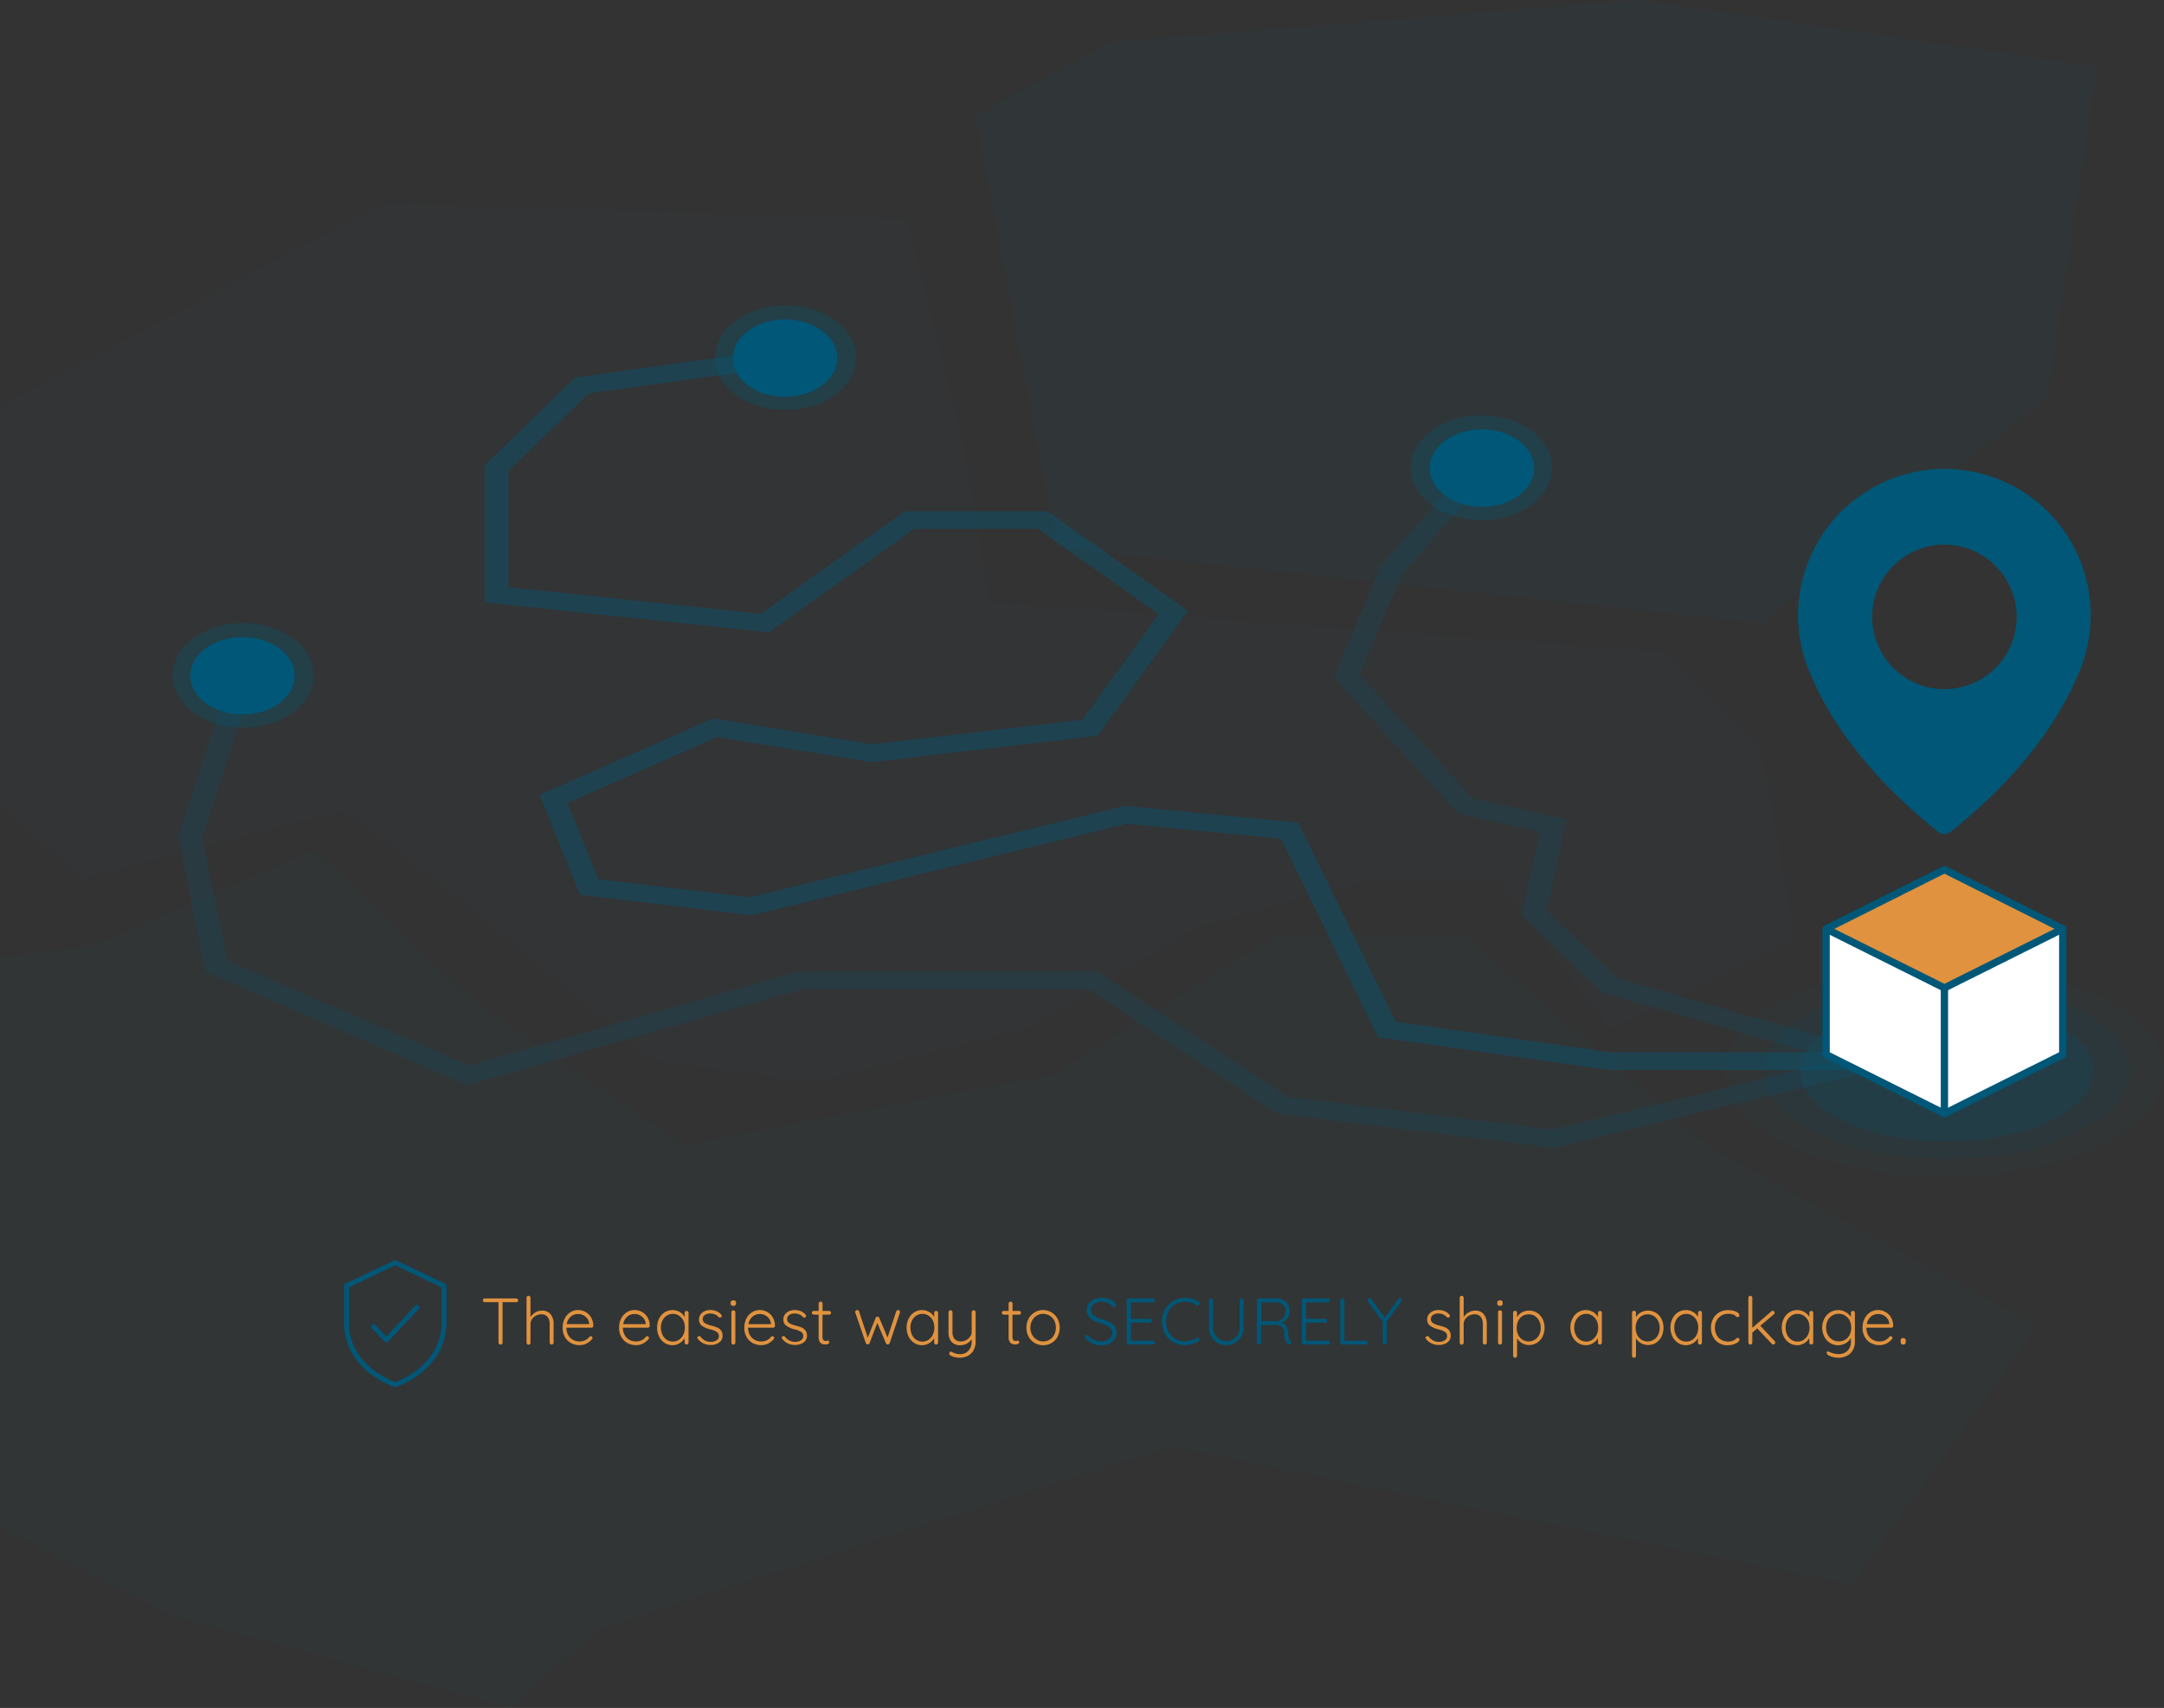 <svg id="Слой_1" data-name="Слой 1" xmlns="http://www.w3.org/2000/svg" width="887" height="700" viewBox="0 0 887 700"><rect x="0" y="0" width="887" height="700" fill="#333333" stroke="none"/><defs><style>.cls-1,.cls-2,.cls-3,.cls-8,.cls-9{fill:#005777;}.cls-2{opacity:0.05;}.cls-3{opacity:0.03;}.cls-4{opacity:0.3;}.cls-5,.cls-8{opacity:0.2;}.cls-6{opacity:0.4;}.cls-7{opacity:0.07;}.cls-9{opacity:0.1;}.cls-10{fill:#e0923e;}.cls-11{fill:#fff;}.cls-12{fill:none;stroke:#005777;stroke-linecap:round;stroke-linejoin:round;stroke-width:2px;}</style></defs><title>bgimg</title><ellipse class="cls-1" cx="99.4" cy="276.97" rx="21.41" ry="15.87"/><polygon class="cls-2" points="701 470.5 599.65 383 523.73 383 431.76 440.34 279.94 469.19 195.27 411.13 128.6 348.38 39.06 387.33 0 392.5 0 625.92 70.69 662.13 209.87 700 244.9 667.54 479.94 592.89 759 649.5 835 543.5 701 470.5"/><polygon class="cls-3" points="33.22 360.28 141.25 332.15 192.35 371.82 268.26 434.93 333.95 443.59 423 420.87 491.13 379.75 558.77 361.36 614.25 361.36 659.99 421.95 735.9 385.16 721.79 306.18 682.86 267.23 405.49 246.68 395.27 183.93 371.91 89.8 157.31 83.31 6.95 162.65 0 167.02 0 329.66 33.22 360.28"/><g class="cls-4"><ellipse class="cls-1" cx="99.65" cy="276.79" rx="28.95" ry="21.46"/></g><ellipse class="cls-1" cx="321.79" cy="146.78" rx="21.41" ry="15.87"/><g class="cls-4"><ellipse class="cls-1" cx="322.03" cy="146.6" rx="28.95" ry="21.46"/></g><ellipse class="cls-1" cx="607.43" cy="191.86" rx="21.41" ry="15.87"/><g class="cls-4"><ellipse class="cls-1" cx="607.19" cy="191.68" rx="28.95" ry="21.46"/></g><g class="cls-5"><polygon class="cls-1" points="637 470.37 523.5 456.35 445.97 405.36 329.02 405.36 191.43 444.69 84.23 398.22 73.04 343.17 94.67 275.77 104.14 277.44 82.94 343.48 93.16 393.74 192.29 436.71 327.21 398.14 449.67 398.14 527.86 449.58 636.25 462.96 766.51 431.5 769.52 438.36 637 470.37"/></g><g class="cls-6"><polygon class="cls-1" points="778.72 438.54 659.52 438.54 659.07 438.47 564.87 425.1 525.03 343.74 461.92 337.63 308.07 375.16 237.71 366.72 221.15 325.8 292.24 294.42 357.46 305.04 443.7 294.97 474.88 251.72 425.43 216.74 374.84 216.74 315.18 259.15 198.67 246.92 198.67 190.64 235.85 154.67 320.89 142.88 322.68 149.96 241.3 161.25 208.41 193.08 208.41 240.66 311.85 251.52 370.93 209.53 429.33 209.53 486.94 250.29 450 301.53 357.16 312.38 356.27 312.23 293.91 302.08 232.65 329.12 245.28 360.32 307.28 367.76 460.98 330.27 532.16 337.15 572.13 418.79 660.45 431.32 778.72 431.32 778.72 438.54"/></g><g class="cls-5"><polygon class="cls-1" points="766.26 438.29 656.98 406.92 623.7 375.32 631.15 340.83 597.56 333.43 546.61 277.55 566.01 231.78 566.38 231.36 603.36 189.52 611.5 193.48 574.89 234.89 557.3 276.39 603.68 327.26 642.11 335.72 633.98 373.36 663 400.91 769.77 431.57 766.26 438.29"/></g><g class="cls-7"><polygon class="cls-1" points="400.13 47.6 433.22 224.32 721.79 255.33 839.06 162.65 859.5 27.41 671.66 0 455.12 17.31 400.13 47.6"/></g><ellipse class="cls-8" cx="798" cy="439" rx="60" ry="28.88"/><ellipse class="cls-9" cx="798" cy="439" rx="75" ry="36.09"/><ellipse class="cls-2" cx="797" cy="439" rx="90" ry="43.31"/><polygon class="cls-10" points="748.5 380.7 797 356.4 845.5 380.7 845.5 432.2 797 456.4 748.5 432.2 748.5 380.7"/><polygon class="cls-11" points="748.5 380.7 797 405 845 381.5 845.5 432.2 797 456.4 748.5 432.2 748.5 380.7"/><path class="cls-1" d="M1201,805.4a1.5,1.5,0,0,1-.67-.16l-48.5-24.2a1.5,1.5,0,0,1-.83-1.34V728.2a1.5,1.5,0,0,1,.83-1.34l48.5-24.3a1.5,1.5,0,0,1,1.34,0l48.5,24.3a1.5,1.5,0,0,1,.83,1.34v51.5a1.5,1.5,0,0,1-.83,1.34l-48.5,24.2A1.5,1.5,0,0,1,1201,805.4Zm-47-26.63,47,23.45,47-23.45V729.13l-47-23.55-47,23.55Z" transform="translate(-404 -347.5)"/><path class="cls-1" d="M1201,753.9a1.5,1.5,0,0,1-.67-.16l-48.5-24.2a1.5,1.5,0,0,1,1.34-2.68L1201,750.72l47.83-23.87a1.5,1.5,0,0,1,1.34,2.68l-48.5,24.2A1.5,1.5,0,0,1,1201,753.9Z" transform="translate(-404 -347.5)"/><path class="cls-1" d="M1201,805.4a1.5,1.5,0,0,1-1.5-1.5V752.4a1.5,1.5,0,0,1,3,0v51.5A1.5,1.5,0,0,1,1201,805.4Z" transform="translate(-404 -347.5)"/><path class="cls-1" d="M1201,539.7a60.08,60.08,0,0,0-60,60,54.07,54.07,0,0,0,1.1,11.26,19.33,19.33,0,0,0,.39,2,63.3,63.3,0,0,0,4,11.81c6.46,15.2,20.63,38.58,51.81,63.62a4.27,4.27,0,0,0,5.35,0c31.18-25,45.35-48.43,51.81-63.62a61.42,61.42,0,0,0,4-11.81c.24-1.1.39-1.81.39-2A59.83,59.83,0,0,0,1201,539.7Zm29.61,60.63A29.61,29.61,0,1,1,1201,570.72,29.67,29.67,0,0,1,1230.61,600.33Z" transform="translate(-404 -347.5)"/><path class="cls-10" d="M616.16,879.88a.75.75,0,0,1,.23.57.7.7,0,0,1-.23.55.85.85,0,0,1-.58.2H610v16.55a.76.76,0,0,1-.24.58.84.84,0,0,1-.59.23.82.82,0,0,1-.61-.23.79.79,0,0,1-.23-.58V881.2h-5.59a.81.81,0,0,1-.58-.21.74.74,0,0,1-.23-.57.71.71,0,0,1,.23-.54.81.81,0,0,1,.58-.22h12.85A.81.81,0,0,1,616.16,879.88Z" transform="translate(-404 -347.5)"/><path class="cls-10" d="M629.73,886.18a6.21,6.21,0,0,1,1.19,3.93v7.64a.81.81,0,1,1-1.62,0v-7.64a4.56,4.56,0,0,0-.84-2.85,3.09,3.09,0,0,0-2.62-1.09,4.65,4.65,0,0,0-3.78,2,3.39,3.39,0,0,0-.62,2v7.64a.81.81,0,1,1-1.62,0V879.39a.81.81,0,1,1,1.62,0v7.91a5.65,5.65,0,0,1,2-1.9,5.27,5.27,0,0,1,2.65-.74A4.3,4.3,0,0,1,629.73,886.18Z" transform="translate(-404 -347.5)"/><path class="cls-10" d="M647,891.42a.8.8,0,0,1-.57.23H636.18a6.23,6.23,0,0,0,.66,2.9,5,5,0,0,0,1.89,2,5.49,5.49,0,0,0,2.9.74,4.92,4.92,0,0,0,2.32-.54,4.78,4.78,0,0,0,1.65-1.38.91.91,0,0,1,.57-.24.74.74,0,0,1,.7.7.8.8,0,0,1-.27.57,6.77,6.77,0,0,1-2.17,1.73,6,6,0,0,1-2.77.67,7.4,7.4,0,0,1-3.67-.89,6.32,6.32,0,0,1-2.48-2.5,7.53,7.53,0,0,1-.89-3.71,8.18,8.18,0,0,1,.88-3.87,6.32,6.32,0,0,1,2.34-2.54,5.91,5.91,0,0,1,3.1-.88,6.36,6.36,0,0,1,3,.76,6,6,0,0,1,2.31,2.21,6.67,6.67,0,0,1,.92,3.46A.74.74,0,0,1,647,891.42ZM638,887.08a5,5,0,0,0-1.71,3.11h9.21V890a4.26,4.26,0,0,0-.81-2.12,4.39,4.39,0,0,0-1.69-1.38,4.9,4.9,0,0,0-2.09-.47A4.53,4.53,0,0,0,638,887.08Z" transform="translate(-404 -347.5)"/><path class="cls-10" d="M670.09,891.42a.8.8,0,0,1-.57.23H659.32a6.23,6.23,0,0,0,.66,2.9,5,5,0,0,0,1.89,2,5.49,5.49,0,0,0,2.9.74,4.92,4.92,0,0,0,2.32-.54,4.78,4.78,0,0,0,1.65-1.38.91.91,0,0,1,.57-.24.74.74,0,0,1,.7.7.8.8,0,0,1-.27.57,6.77,6.77,0,0,1-2.17,1.73,6,6,0,0,1-2.77.67,7.4,7.4,0,0,1-3.67-.89,6.32,6.32,0,0,1-2.48-2.5,7.53,7.53,0,0,1-.89-3.71,8.18,8.18,0,0,1,.88-3.87,6.32,6.32,0,0,1,2.34-2.54,5.91,5.91,0,0,1,3.1-.88,6.36,6.36,0,0,1,3,.76,6,6,0,0,1,2.31,2.21,6.67,6.67,0,0,1,.92,3.46A.74.74,0,0,1,670.09,891.42Zm-8.92-4.33a5,5,0,0,0-1.71,3.11h9.21V890a4.26,4.26,0,0,0-.81-2.12,4.39,4.39,0,0,0-1.69-1.38,4.9,4.9,0,0,0-2.09-.47A4.53,4.53,0,0,0,661.17,887.08Z" transform="translate(-404 -347.5)"/><path class="cls-10" d="M686,885a.83.83,0,0,1,.23.59v12.15a.81.81,0,1,1-1.62,0v-1.81a5.66,5.66,0,0,1-2,2.05,5.47,5.47,0,0,1-2.94.84,5.82,5.82,0,0,1-3.25-.94,6.5,6.5,0,0,1-2.27-2.59,8.15,8.15,0,0,1-.82-3.7,8,8,0,0,1,.84-3.69,6.42,6.42,0,0,1,2.28-2.55,6,6,0,0,1,6.17-.13,5.17,5.17,0,0,1,2,2.05V885.6a.83.83,0,0,1,.23-.59.81.81,0,0,1,1.16,0Zm-3.67,11.57a5,5,0,0,0,1.75-2.05,6.63,6.63,0,0,0,.63-2.93,6.43,6.43,0,0,0-.63-2.86,5,5,0,0,0-1.75-2,4.46,4.46,0,0,0-2.52-.74,4.53,4.53,0,0,0-2.52.73,5,5,0,0,0-1.75,2,6.45,6.45,0,0,0-.63,2.9,6.74,6.74,0,0,0,.62,2.93,4.92,4.92,0,0,0,1.74,2.05,4.71,4.71,0,0,0,5.08,0Z" transform="translate(-404 -347.5)"/><path class="cls-10" d="M689.8,895.78a.89.89,0,0,1,.78-.7.83.83,0,0,1,.59.27,5,5,0,0,0,4.24,2.11,4.11,4.11,0,0,0,2.25-.61,2,2,0,0,0,1-1.77,1.88,1.88,0,0,0-.89-1.7,8.76,8.76,0,0,0-2.48-1,10.49,10.49,0,0,1-3.51-1.47,3.06,3.06,0,0,1-1.27-2.66,3.35,3.35,0,0,1,.62-2,4.1,4.1,0,0,1,1.69-1.36,5.76,5.76,0,0,1,2.42-.49,6.55,6.55,0,0,1,2.34.45,4.92,4.92,0,0,1,2,1.42.65.65,0,0,1,.24.54.74.74,0,0,1-.27.57.72.72,0,0,1-.49.16.67.67,0,0,1-.49-.22,4.25,4.25,0,0,0-1.54-1.11,4.86,4.86,0,0,0-1.92-.38,3.87,3.87,0,0,0-2.17.59,2,2,0,0,0-.9,1.78,1.94,1.94,0,0,0,1,1.65,10.4,10.4,0,0,0,2.74,1,13,13,0,0,1,2.32.78,3.89,3.89,0,0,1,1.5,1.21,3.41,3.41,0,0,1,.58,2.08,3.3,3.3,0,0,1-1.4,2.79,5.69,5.69,0,0,1-3.48,1,6.33,6.33,0,0,1-5.24-2.46A1.2,1.2,0,0,1,689.8,895.78Z" transform="translate(-404 -347.5)"/><path class="cls-10" d="M703.76,882.45a.92.92,0,0,1-.3-.74v-.27a.91.91,0,0,1,.31-.74,1.29,1.29,0,0,1,.85-.26q1.08,0,1.08,1v.27a1,1,0,0,1-.28.74,1.18,1.18,0,0,1-.82.26A1.24,1.24,0,0,1,703.76,882.45Zm1.42,15.88a.81.81,0,0,1-1.39-.58V885.33a.81.81,0,1,1,1.62,0v12.42A.79.79,0,0,1,705.18,898.33Z" transform="translate(-404 -347.5)"/><path class="cls-10" d="M721.42,891.42a.8.8,0,0,1-.57.23H710.65a6.23,6.23,0,0,0,.66,2.9,5,5,0,0,0,1.89,2,5.49,5.49,0,0,0,2.9.74,4.92,4.92,0,0,0,2.32-.54,4.78,4.78,0,0,0,1.65-1.38.91.91,0,0,1,.57-.24.74.74,0,0,1,.7.7.8.8,0,0,1-.27.57,6.77,6.77,0,0,1-2.17,1.73,6,6,0,0,1-2.77.67,7.4,7.4,0,0,1-3.67-.89,6.32,6.32,0,0,1-2.48-2.5,7.53,7.53,0,0,1-.89-3.71,8.18,8.18,0,0,1,.88-3.87,6.32,6.32,0,0,1,2.34-2.54,5.91,5.91,0,0,1,3.1-.88,6.36,6.36,0,0,1,3,.76,6,6,0,0,1,2.31,2.21,6.67,6.67,0,0,1,.92,3.46A.74.74,0,0,1,721.42,891.42Zm-8.92-4.33a5,5,0,0,0-1.71,3.11H720V890a4.26,4.26,0,0,0-.81-2.12,4.39,4.39,0,0,0-1.69-1.38,4.9,4.9,0,0,0-2.09-.47A4.53,4.53,0,0,0,712.5,887.08Z" transform="translate(-404 -347.5)"/><path class="cls-10" d="M724.39,895.78a.89.89,0,0,1,.78-.7.83.83,0,0,1,.59.27,5,5,0,0,0,4.24,2.11,4.11,4.11,0,0,0,2.25-.61,2,2,0,0,0,1-1.77,1.88,1.88,0,0,0-.89-1.7,8.76,8.76,0,0,0-2.48-1,10.49,10.49,0,0,1-3.51-1.47,3.06,3.06,0,0,1-1.27-2.66,3.35,3.35,0,0,1,.62-2,4.1,4.1,0,0,1,1.69-1.36,5.76,5.76,0,0,1,2.42-.49,6.55,6.55,0,0,1,2.34.45,4.92,4.92,0,0,1,2,1.42.65.65,0,0,1,.24.54.74.74,0,0,1-.27.57.72.72,0,0,1-.49.16.67.67,0,0,1-.49-.22,4.25,4.25,0,0,0-1.54-1.11,4.86,4.86,0,0,0-1.92-.38,3.87,3.87,0,0,0-2.17.59,2,2,0,0,0-.9,1.78,1.94,1.94,0,0,0,1,1.65,10.4,10.4,0,0,0,2.74,1,13,13,0,0,1,2.32.78,3.89,3.89,0,0,1,1.5,1.21,3.41,3.41,0,0,1,.58,2.08,3.3,3.3,0,0,1-1.4,2.79,5.69,5.69,0,0,1-3.48,1,6.33,6.33,0,0,1-5.24-2.46A1.2,1.2,0,0,1,724.39,895.78Z" transform="translate(-404 -347.5)"/><path class="cls-10" d="M741.13,886.33v9a1.93,1.93,0,0,0,.38,1.39,1.38,1.38,0,0,0,1,.37,1.58,1.58,0,0,0,.41-.07,1.53,1.53,0,0,1,.38-.07.54.54,0,0,1,.42.2.7.7,0,0,1,.18.47.74.74,0,0,1-.43.63,2,2,0,0,1-1,.26,5.63,5.63,0,0,1-1.3-.13,2.05,2.05,0,0,1-1.09-.81,3.53,3.53,0,0,1-.53-2.16v-9.12h-2a.78.78,0,0,1-.55-.22.75.75,0,0,1,0-1.08.78.78,0,0,1,.55-.21h2v-3a.81.81,0,1,1,1.62,0v3h2.7a.71.71,0,0,1,.53.24.77.77,0,0,1,.23.54.69.69,0,0,1-.22.53.76.76,0,0,1-.54.2Z" transform="translate(-404 -347.5)"/><path class="cls-10" d="M772.68,884.68a.78.78,0,0,1,.23.59s0,.13-.08.35L768.67,898a1.14,1.14,0,0,1-.35.39.66.66,0,0,1-.46.12.72.72,0,0,1-.43-.13.89.89,0,0,1-.3-.38l-3.54-8.32L760.43,898a1,1,0,0,1-.31.36.69.69,0,0,1-.42.15.75.75,0,0,1-.5-.12.74.74,0,0,1-.31-.39l-4.27-12.42a.78.78,0,0,1-.08-.35.76.76,0,0,1,.24-.58.83.83,0,0,1,.59-.23.74.74,0,0,1,.45.15.78.78,0,0,1,.28.39l3.59,10.77,3.21-8.07a.74.74,0,0,1,.76-.51.76.76,0,0,1,.76.51l3.38,8L771.34,885a.71.71,0,0,1,.76-.54A.81.81,0,0,1,772.68,884.68Z" transform="translate(-404 -347.5)"/><path class="cls-10" d="M788.28,885a.83.83,0,0,1,.23.59v12.15a.81.81,0,1,1-1.62,0v-1.81a5.66,5.66,0,0,1-2,2.05,5.47,5.47,0,0,1-2.94.84,5.82,5.82,0,0,1-3.25-.94,6.5,6.5,0,0,1-2.27-2.59,8.15,8.15,0,0,1-.82-3.7,8,8,0,0,1,.84-3.69,6.42,6.42,0,0,1,2.28-2.55,6,6,0,0,1,6.17-.13,5.17,5.17,0,0,1,2,2.05V885.6a.83.83,0,0,1,.23-.59.81.81,0,0,1,1.16,0Zm-3.67,11.57a5,5,0,0,0,1.75-2.05,6.63,6.63,0,0,0,.63-2.93,6.43,6.43,0,0,0-.63-2.86,5,5,0,0,0-1.75-2,4.46,4.46,0,0,0-2.52-.74,4.53,4.53,0,0,0-2.52.73,5,5,0,0,0-1.75,2,6.45,6.45,0,0,0-.63,2.9,6.74,6.74,0,0,0,.62,2.93,4.92,4.92,0,0,0,1.74,2.05,4.71,4.71,0,0,0,5.08,0Z" transform="translate(-404 -347.5)"/><path class="cls-10" d="M803.67,884.75a.79.79,0,0,1,.23.58v11.91a7.42,7.42,0,0,1-.84,3.64,5.59,5.59,0,0,1-2.32,2.29,7.07,7.07,0,0,1-3.35.78,8.83,8.83,0,0,1-2.12-.24,5.63,5.63,0,0,1-1.63-.65,1,1,0,0,1-.57-.78,1.57,1.57,0,0,1,.05-.27.74.74,0,0,1,.27-.41.68.68,0,0,1,.4-.13.71.71,0,0,1,.32.08,6.89,6.89,0,0,0,3.29.95,4.62,4.62,0,0,0,3.55-1.4,5.4,5.4,0,0,0,1.31-3.83v-.95a5,5,0,0,1-1.94,1.82,5.68,5.68,0,0,1-2.75.69,4.46,4.46,0,0,1-3.56-1.4,5.62,5.62,0,0,1-1.22-3.81v-8.29a.81.81,0,1,1,1.62,0v8a4.43,4.43,0,0,0,.85,2.94,3.3,3.3,0,0,0,2.66,1,4.35,4.35,0,0,0,2.12-.55,4.53,4.53,0,0,0,1.62-1.46,3.39,3.39,0,0,0,.61-1.93v-8a.82.82,0,0,1,1.39-.58Z" transform="translate(-404 -347.5)"/><path class="cls-10" d="M819,886.33v9a1.93,1.93,0,0,0,.38,1.39,1.38,1.38,0,0,0,1,.37,1.58,1.58,0,0,0,.41-.07,1.53,1.53,0,0,1,.38-.07.54.54,0,0,1,.42.2.7.7,0,0,1,.18.47.74.74,0,0,1-.43.63,2,2,0,0,1-1,.26,5.63,5.63,0,0,1-1.3-.13,2.05,2.05,0,0,1-1.09-.81,3.53,3.53,0,0,1-.53-2.16v-9.12h-2a.78.78,0,0,1-.55-.22.75.75,0,0,1,0-1.08.78.78,0,0,1,.55-.21h2v-3a.81.81,0,1,1,1.62,0v3h2.7a.71.71,0,0,1,.53.24.77.77,0,0,1,.23.54.69.69,0,0,1-.22.53.76.76,0,0,1-.54.2Z" transform="translate(-404 -347.5)"/><path class="cls-10" d="M837.52,895.32a6.57,6.57,0,0,1-2.46,2.58,7,7,0,0,1-7,0,6.58,6.58,0,0,1-2.46-2.58,8,8,0,0,1,0-7.34,6.69,6.69,0,0,1,2.46-2.59,6.73,6.73,0,0,1,9.42,2.59,8,8,0,0,1,0,7.34Zm-1.4-6.59a5.13,5.13,0,0,0-1.88-2,5,5,0,0,0-2.66-.74,4.88,4.88,0,0,0-2.65.74,5.26,5.26,0,0,0-1.88,2,6.12,6.12,0,0,0-.69,2.92,6.06,6.06,0,0,0,.69,2.89,5.25,5.25,0,0,0,1.88,2,4.88,4.88,0,0,0,2.65.74,5,5,0,0,0,4.54-2.75,6.64,6.64,0,0,0,0-5.83Z" transform="translate(-404 -347.5)"/><path class="cls-1" d="M851.92,898.18a9.66,9.66,0,0,1-2.9-2,.82.82,0,0,1-.32-.65.84.84,0,0,1,.26-.59.78.78,0,0,1,.58-.27.83.83,0,0,1,.59.27,6.81,6.81,0,0,0,5.27,2.32,5.41,5.41,0,0,0,3.23-.92,2.83,2.83,0,0,0,1.28-2.4,2.94,2.94,0,0,0-.63-1.93,4.74,4.74,0,0,0-1.66-1.26,22,22,0,0,0-2.62-1,16,16,0,0,1-2.9-1.13,5.32,5.32,0,0,1-1.9-1.66,4.48,4.48,0,0,1-.73-2.63,4.34,4.34,0,0,1,.77-2.54,5.17,5.17,0,0,1,2.16-1.74,7.65,7.65,0,0,1,3.2-.63,8.57,8.57,0,0,1,3.09.55,5.54,5.54,0,0,1,2.31,1.58,1.31,1.31,0,0,1,.41.78.76.76,0,0,1-.27.55.85.85,0,0,1-.59.26.62.62,0,0,1-.46-.19,5.32,5.32,0,0,0-1.94-1.4,6.19,6.19,0,0,0-2.54-.54,5.45,5.45,0,0,0-3.21.88,3,3,0,0,0-.05,4.79,12.66,12.66,0,0,0,3.4,1.54,20.61,20.61,0,0,1,3.13,1.16,5.16,5.16,0,0,1,2,1.69,4.9,4.9,0,0,1,.77,2.88,4.21,4.21,0,0,1-.8,2.5,5.39,5.39,0,0,1-2.21,1.77,7.69,7.69,0,0,1-3.23.65A8.61,8.61,0,0,1,851.92,898.18Z" transform="translate(-404 -347.5)"/><path class="cls-1" d="M877.11,897.21a.8.8,0,0,1,.23.57.75.75,0,0,1-.23.57.81.81,0,0,1-.58.21h-9.91a.78.78,0,0,1-.81-.81V880.47a.79.79,0,0,1,.81-.81h9.91a.79.79,0,0,1,.81.81.74.74,0,0,1-.23.57.81.81,0,0,1-.58.22h-9V888h7.8a.78.78,0,0,1,.81.81.74.74,0,0,1-.23.57.81.81,0,0,1-.58.22h-7.8V897h9A.76.76,0,0,1,877.11,897.21Z" transform="translate(-404 -347.5)"/><path class="cls-1" d="M895.73,881.74a1,1,0,0,1-.19.54.76.76,0,0,1-.62.3.79.79,0,0,1-.43-.13,8.39,8.39,0,0,0-4.73-1.43,7.74,7.74,0,0,0-4,1,7.31,7.31,0,0,0-2.78,2.88,9.27,9.27,0,0,0,0,8.45,7.3,7.3,0,0,0,2.79,2.86,7.76,7.76,0,0,0,3.93,1,8.37,8.37,0,0,0,4.7-1.4.85.85,0,0,1,.46-.13.74.74,0,0,1,.62.32.75.75,0,0,1,.19.51.7.7,0,0,1-.38.65,9.92,9.92,0,0,1-2.59,1.18,10.2,10.2,0,0,1-3,.47A9.45,9.45,0,0,1,885,897.6a9.11,9.11,0,0,1-3.46-3.44,10.44,10.44,0,0,1,0-10,9.23,9.23,0,0,1,3.43-3.48,9.33,9.33,0,0,1,4.78-1.26,10.3,10.3,0,0,1,3,.43,9.53,9.53,0,0,1,2.61,1.21A.75.75,0,0,1,895.73,881.74Z" transform="translate(-404 -347.5)"/><path class="cls-1" d="M913.48,879.89a.79.79,0,0,1,.23.58v11.18a7.15,7.15,0,0,1-.94,3.62,7.08,7.08,0,0,1-12.29,0,7.14,7.14,0,0,1-.94-3.62V880.47a.79.79,0,0,1,.23-.58.86.86,0,0,1,.63-.23.8.8,0,0,1,.57.23.77.77,0,0,1,.24.58v11.18a5.52,5.52,0,0,0,2.71,4.79,5.38,5.38,0,0,0,5.45,0,5.56,5.56,0,0,0,2-2,5.4,5.4,0,0,0,.74-2.78V880.47a.81.81,0,0,1,.22-.58.75.75,0,0,1,.57-.23A.79.79,0,0,1,913.48,879.89Z" transform="translate(-404 -347.5)"/><path class="cls-1" d="M933.37,897.78a.84.84,0,0,1-.11.35.78.78,0,0,1-.3.3.8.8,0,0,1-.4.11.91.91,0,0,1-.46-.11,3,3,0,0,1-1.22-1.4,7.73,7.73,0,0,1-.46-3.1,3.08,3.08,0,0,0-1.05-2.66,4.14,4.14,0,0,0-2.51-.77h-6v7.26a.81.81,0,0,1-.22.58.74.74,0,0,1-.57.23,1,1,0,0,1-.65-.23.73.73,0,0,1-.27-.58V880.47a.79.79,0,0,1,.81-.81h7.29a5.66,5.66,0,0,1,2.75.66,4.89,4.89,0,0,1,1.9,1.82,5,5,0,0,1,.69,2.62,5.21,5.21,0,0,1-.9,3,4.56,4.56,0,0,1-2.36,1.8,4.12,4.12,0,0,1,1.94,1.55,4.71,4.71,0,0,1,.78,2.66,9.85,9.85,0,0,0,.23,2.35,1.55,1.55,0,0,0,.66.95A.79.79,0,0,1,933.37,897.78Zm-6-8.77a3.7,3.7,0,0,0,1.75-.62,3.92,3.92,0,0,0,1.3-1.46,4.43,4.43,0,0,0,.49-2.11,3.42,3.42,0,0,0-1-2.55,3.73,3.73,0,0,0-2.71-1h-6.26V889Z" transform="translate(-404 -347.5)"/><path class="cls-1" d="M948.93,897.21a.8.8,0,0,1,.23.57.75.75,0,0,1-.23.57.81.81,0,0,1-.58.21h-9.91a.78.78,0,0,1-.81-.81V880.47a.79.79,0,0,1,.81-.81h9.91a.79.79,0,0,1,.81.81.74.74,0,0,1-.23.57.81.81,0,0,1-.58.22h-9V888h7.8a.78.78,0,0,1,.81.81.74.74,0,0,1-.23.57.81.81,0,0,1-.58.22h-7.8V897h9A.76.76,0,0,1,948.93,897.21Z" transform="translate(-404 -347.5)"/><path class="cls-1" d="M964.38,897.18a.74.74,0,0,1,.23.57.78.78,0,0,1-.81.81h-9.64a.78.78,0,0,1-.81-.81V880.47a.77.77,0,0,1,.24-.58.87.87,0,0,1,.62-.23.84.84,0,0,1,.59.23.76.76,0,0,1,.24.58V897h8.75A.82.82,0,0,1,964.38,897.18Z" transform="translate(-404 -347.5)"/><path class="cls-1" d="M978.38,880.88l-6,8.29v8.59a.76.76,0,0,1-.24.58.84.84,0,0,1-.59.23.78.78,0,0,1-.81-.81v-8.56l-6-8.26a.83.83,0,0,1-.22-.57.74.74,0,0,1,.27-.57.87.87,0,0,1,.59-.24.76.76,0,0,1,.67.38l5.59,7.61,5.45-7.61a.88.88,0,0,1,.7-.38.76.76,0,0,1,.57.26.8.8,0,0,1,.24.55A1.27,1.27,0,0,1,978.38,880.88Z" transform="translate(-404 -347.5)"/><path class="cls-10" d="M988.28,895.78a.89.89,0,0,1,.78-.7.83.83,0,0,1,.59.27,5.05,5.05,0,0,0,4.24,2.11,4.11,4.11,0,0,0,2.25-.61,2,2,0,0,0,1-1.77,1.88,1.88,0,0,0-.89-1.7,8.78,8.78,0,0,0-2.48-1,10.49,10.49,0,0,1-3.51-1.47,3.06,3.06,0,0,1-1.27-2.66,3.36,3.36,0,0,1,.62-2,4.11,4.11,0,0,1,1.69-1.36,5.76,5.76,0,0,1,2.42-.49,6.55,6.55,0,0,1,2.33.45,4.92,4.92,0,0,1,2,1.42.65.65,0,0,1,.24.54.74.74,0,0,1-.27.57.72.72,0,0,1-.49.16.67.67,0,0,1-.49-.22,4.25,4.25,0,0,0-1.54-1.11,4.86,4.86,0,0,0-1.92-.38,3.86,3.86,0,0,0-2.17.59,2,2,0,0,0-.91,1.78,1.94,1.94,0,0,0,1,1.65,10.38,10.38,0,0,0,2.74,1,13,13,0,0,1,2.32.78,3.9,3.9,0,0,1,1.5,1.21,3.41,3.41,0,0,1,.58,2.08,3.3,3.3,0,0,1-1.4,2.79,5.69,5.69,0,0,1-3.48,1,6.33,6.33,0,0,1-5.24-2.46A1.21,1.21,0,0,1,988.28,895.78Z" transform="translate(-404 -347.5)"/><path class="cls-10" d="M1012.23,886.18a6.21,6.21,0,0,1,1.19,3.93v7.64a.81.81,0,1,1-1.62,0v-7.64a4.56,4.56,0,0,0-.84-2.85,3.09,3.09,0,0,0-2.62-1.09,4.65,4.65,0,0,0-3.78,2,3.39,3.39,0,0,0-.62,2v7.64a.81.81,0,1,1-1.62,0V879.39a.81.81,0,1,1,1.62,0v7.91a5.66,5.66,0,0,1,2-1.9,5.27,5.27,0,0,1,2.65-.74A4.3,4.3,0,0,1,1012.23,886.18Z" transform="translate(-404 -347.5)"/><path class="cls-10" d="M1018,882.45a.92.92,0,0,1-.3-.74v-.27a.91.91,0,0,1,.31-.74,1.29,1.29,0,0,1,.85-.26q1.08,0,1.08,1v.27a1,1,0,0,1-.28.74,1.19,1.19,0,0,1-.82.26A1.24,1.24,0,0,1,1018,882.45Zm1.42,15.88a.81.81,0,0,1-1.39-.58V885.33a.81.81,0,1,1,1.62,0v12.42A.79.79,0,0,1,1019.37,898.33Z" transform="translate(-404 -347.5)"/><path class="cls-10" d="M1034,885.56a6.23,6.23,0,0,1,2.28,2.51,8.36,8.36,0,0,1,0,7.23,6.36,6.36,0,0,1-2.27,2.53,5.89,5.89,0,0,1-3.23.92,5.74,5.74,0,0,1-2.87-.74,5.83,5.83,0,0,1-2.09-2v7.13a.81.81,0,1,1-1.62,0v-17.6a.83.83,0,0,1,.23-.59.82.82,0,0,1,1.16,0,.83.83,0,0,1,.23.59v1.84a5,5,0,0,1,2-2,5.94,5.94,0,0,1,2.92-.73A6,6,0,0,1,1034,885.56Zm-.85,11a4.91,4.91,0,0,0,1.75-2,6.32,6.32,0,0,0,.63-2.86,6.18,6.18,0,0,0-.63-2.82,4.93,4.93,0,0,0-1.75-2,4.6,4.6,0,0,0-2.53-.71,4.78,4.78,0,0,0-2.56.7,4.7,4.7,0,0,0-1.75,2,6.33,6.33,0,0,0-.62,2.85,6.42,6.42,0,0,0,.62,2.86,4.77,4.77,0,0,0,1.75,2,4.71,4.71,0,0,0,2.56.71A4.6,4.6,0,0,0,1033.14,896.52Z" transform="translate(-404 -347.5)"/><path class="cls-10" d="M1060.36,885a.83.83,0,0,1,.23.59v12.15a.81.81,0,1,1-1.62,0v-1.81a5.66,5.66,0,0,1-2,2.05,5.47,5.47,0,0,1-2.94.84,5.82,5.82,0,0,1-3.25-.94,6.5,6.5,0,0,1-2.27-2.59,8.16,8.16,0,0,1-.82-3.7,8,8,0,0,1,.84-3.69,6.41,6.41,0,0,1,2.28-2.55,6,6,0,0,1,6.17-.13,5.17,5.17,0,0,1,2,2.05V885.6a.83.83,0,0,1,.23-.59.81.81,0,0,1,1.16,0Zm-3.67,11.57a5,5,0,0,0,1.76-2.05,6.65,6.65,0,0,0,.63-2.93,6.44,6.44,0,0,0-.63-2.86,5.05,5.05,0,0,0-1.76-2,4.46,4.46,0,0,0-2.52-.74,4.53,4.53,0,0,0-2.52.73,5,5,0,0,0-1.75,2,6.46,6.46,0,0,0-.63,2.9,6.75,6.75,0,0,0,.62,2.93,4.93,4.93,0,0,0,1.74,2.05,4.71,4.71,0,0,0,5.08,0Z" transform="translate(-404 -347.5)"/><path class="cls-10" d="M1082.75,885.56a6.23,6.23,0,0,1,2.28,2.51,8.36,8.36,0,0,1,0,7.23,6.36,6.36,0,0,1-2.27,2.53,5.89,5.89,0,0,1-3.23.92,5.74,5.74,0,0,1-2.87-.74,5.83,5.83,0,0,1-2.09-2v7.13a.81.81,0,1,1-1.62,0v-17.6a.83.83,0,0,1,.23-.59.82.82,0,0,1,1.16,0,.83.83,0,0,1,.23.59v1.84a5,5,0,0,1,2-2,5.94,5.94,0,0,1,2.92-.73A6,6,0,0,1,1082.75,885.56Zm-.85,11a4.91,4.91,0,0,0,1.75-2,6.32,6.32,0,0,0,.63-2.86,6.18,6.18,0,0,0-.63-2.82,4.93,4.93,0,0,0-1.75-2,4.6,4.6,0,0,0-2.53-.71,4.78,4.78,0,0,0-2.56.7,4.7,4.7,0,0,0-1.75,2,6.33,6.33,0,0,0-.62,2.85,6.42,6.42,0,0,0,.62,2.86,4.77,4.77,0,0,0,1.75,2,4.71,4.71,0,0,0,2.56.71A4.6,4.6,0,0,0,1081.91,896.52Z" transform="translate(-404 -347.5)"/><path class="cls-10" d="M1101.37,885a.83.83,0,0,1,.23.59v12.15a.81.81,0,1,1-1.62,0v-1.81a5.66,5.66,0,0,1-2,2.05,5.47,5.47,0,0,1-2.94.84,5.82,5.82,0,0,1-3.25-.94,6.5,6.5,0,0,1-2.27-2.59,8.16,8.16,0,0,1-.82-3.7,8,8,0,0,1,.84-3.69,6.41,6.41,0,0,1,2.28-2.55,6,6,0,0,1,6.17-.13,5.17,5.17,0,0,1,2,2.05V885.6a.83.83,0,0,1,.23-.59.81.81,0,0,1,1.16,0Zm-3.67,11.57a5,5,0,0,0,1.76-2.05,6.65,6.65,0,0,0,.63-2.93,6.44,6.44,0,0,0-.63-2.86,5.05,5.05,0,0,0-1.76-2,4.46,4.46,0,0,0-2.52-.74,4.53,4.53,0,0,0-2.52.73,5,5,0,0,0-1.75,2,6.46,6.46,0,0,0-.63,2.9,6.75,6.75,0,0,0,.62,2.93,4.93,4.93,0,0,0,1.74,2.05,4.71,4.71,0,0,0,5.08,0Z" transform="translate(-404 -347.5)"/><path class="cls-10" d="M1114.55,884.72a5.18,5.18,0,0,1,1.75.77,1.34,1.34,0,0,1,.66,1.05.82.82,0,0,1-.2.54.63.63,0,0,1-.5.24.84.84,0,0,1-.45-.11,2.2,2.2,0,0,1-.39-.32,2.7,2.7,0,0,0-.67-.51,4.42,4.42,0,0,0-1.07-.31,7.76,7.76,0,0,0-1.42-.12,5.07,5.07,0,0,0-2.71.76,5.36,5.36,0,0,0-1.93,2.05,5.91,5.91,0,0,0-.7,2.86,6.21,6.21,0,0,0,.67,2.92,5.06,5.06,0,0,0,4.62,2.78,5.92,5.92,0,0,0,1.55-.16,5.77,5.77,0,0,0,1.15-.46,5.46,5.46,0,0,0,.65-.48,2.69,2.69,0,0,1,.38-.29.69.69,0,0,1,.35-.09.67.67,0,0,1,.51.2.74.74,0,0,1,.19.53,1.4,1.4,0,0,1-.65,1,5.64,5.64,0,0,1-1.78.9,7.9,7.9,0,0,1-2.51.38,6.64,6.64,0,0,1-3.51-.93,6.35,6.35,0,0,1-2.39-2.58,7.93,7.93,0,0,1-.85-3.7,7.59,7.59,0,0,1,.86-3.6,6.64,6.64,0,0,1,6-3.58A9.47,9.47,0,0,1,1114.55,884.72Z" transform="translate(-404 -347.5)"/><path class="cls-10" d="M1131.65,897.75a.71.71,0,0,1-.28.58.86.86,0,0,1-.53.23.74.74,0,0,1-.59-.3l-6-6.32-2,1.73v4.08a.81.81,0,1,1-1.62,0V879.39a.81.81,0,1,1,1.62,0V891.7l7.8-6.72a.74.74,0,0,1,.57-.27.73.73,0,0,1,.54.26.79.79,0,0,1,.24.55.88.88,0,0,1-.3.62l-5.56,4.72,5.86,6.27A.9.9,0,0,1,1131.65,897.75Z" transform="translate(-404 -347.5)"/><path class="cls-10" d="M1147,885a.83.83,0,0,1,.23.59v12.15a.81.81,0,1,1-1.62,0v-1.81a5.66,5.66,0,0,1-2,2.05,5.47,5.47,0,0,1-2.94.84,5.82,5.82,0,0,1-3.25-.94,6.5,6.5,0,0,1-2.27-2.59,8.16,8.16,0,0,1-.82-3.7,8,8,0,0,1,.84-3.69,6.41,6.41,0,0,1,2.28-2.55,6,6,0,0,1,6.17-.13,5.17,5.17,0,0,1,2,2.05V885.6a.83.83,0,0,1,.23-.59.81.81,0,0,1,1.16,0Zm-3.67,11.57a5,5,0,0,0,1.76-2.05,6.65,6.65,0,0,0,.63-2.93,6.44,6.44,0,0,0-.63-2.86,5.05,5.05,0,0,0-1.76-2,4.46,4.46,0,0,0-2.52-.74,4.53,4.53,0,0,0-2.52.73,5,5,0,0,0-1.75,2,6.46,6.46,0,0,0-.63,2.9,6.75,6.75,0,0,0,.62,2.93,4.93,4.93,0,0,0,1.74,2.05,4.71,4.71,0,0,0,5.08,0Z" transform="translate(-404 -347.5)"/><path class="cls-10" d="M1164.07,885a.82.82,0,0,1,.23.61v11.69a7,7,0,0,1-.88,3.6,5.8,5.8,0,0,1-2.4,2.28,7.55,7.55,0,0,1-3.5.78,8.71,8.71,0,0,1-2-.24,7.91,7.91,0,0,1-1.78-.62q-.74-.38-.85-.78a.59.59,0,0,1-.19-.43.5.5,0,0,1,.24-.43.45.45,0,0,1,.27-.08,2.08,2.08,0,0,1,.62.19l.57.24a8.72,8.72,0,0,0,3.13.65,5.09,5.09,0,0,0,3.77-1.36,5,5,0,0,0,1.36-3.69v-1.67a5,5,0,0,1-2.13,2.28,6.11,6.11,0,0,1-3.05.82,6.23,6.23,0,0,1-3.36-.93,6.54,6.54,0,0,1-2.36-2.58,8.29,8.29,0,0,1,0-7.37,6.55,6.55,0,0,1,2.36-2.58,6.19,6.19,0,0,1,3.33-.93,5.94,5.94,0,0,1,3.12.85,5.7,5.7,0,0,1,2.09,2V885.6a.83.83,0,0,1,.23-.59.76.76,0,0,1,.58-.24A.79.79,0,0,1,1164.07,885Zm-3.78,11.61a4.89,4.89,0,0,0,1.84-2,6.47,6.47,0,0,0,.66-3,6.38,6.38,0,0,0-.66-2.94,4.9,4.9,0,0,0-1.84-2,5,5,0,0,0-2.66-.72,4.82,4.82,0,0,0-2.63.74,5.09,5.09,0,0,0-1.84,2,6.69,6.69,0,0,0,0,5.8,5.08,5.08,0,0,0,1.84,2,4.81,4.81,0,0,0,2.63.74A5,5,0,0,0,1160.29,896.6Z" transform="translate(-404 -347.5)"/><path class="cls-10" d="M1179.82,891.42a.8.8,0,0,1-.57.23H1169a6.23,6.23,0,0,0,.66,2.9,5,5,0,0,0,1.89,2,5.5,5.5,0,0,0,2.9.74,4.91,4.91,0,0,0,2.32-.54,4.77,4.77,0,0,0,1.65-1.38.91.91,0,0,1,.57-.24.74.74,0,0,1,.7.7.8.8,0,0,1-.27.57,6.77,6.77,0,0,1-2.17,1.73,6,6,0,0,1-2.77.67,7.4,7.4,0,0,1-3.67-.89,6.31,6.31,0,0,1-2.48-2.5,7.52,7.52,0,0,1-.89-3.71,8.18,8.18,0,0,1,.88-3.87,6.31,6.31,0,0,1,2.33-2.54,5.92,5.92,0,0,1,3.11-.88,6.36,6.36,0,0,1,3,.76,6,6,0,0,1,2.31,2.21,6.67,6.67,0,0,1,.92,3.46A.73.73,0,0,1,1179.82,891.42Zm-8.92-4.33a5,5,0,0,0-1.71,3.11h9.21V890a4.26,4.26,0,0,0-.81-2.12,4.39,4.39,0,0,0-1.69-1.38,4.91,4.91,0,0,0-2.09-.47A4.53,4.53,0,0,0,1170.9,887.08Z" transform="translate(-404 -347.5)"/><path class="cls-10" d="M1183.3,898.28a1.14,1.14,0,0,1-.24-.77v-.57a1.09,1.09,0,0,1,.24-.76.89.89,0,0,1,.7-.27h.19a.9.9,0,0,1,.7.27,1.09,1.09,0,0,1,.24.76v.57a1.14,1.14,0,0,1-.24.77.87.87,0,0,1-.7.28H1184A.87.87,0,0,1,1183.3,898.28Z" transform="translate(-404 -347.5)"/><path class="cls-12" d="M566,915s-20-6.39-20-25.58V874.5l20-9.5" transform="translate(-404 -347.5)"/><path class="cls-12" d="M566,915s20-6.39,20-25.58V874.5L566,865" transform="translate(-404 -347.5)"/><polyline class="cls-12" points="153.05 543.61 158.32 549.17 170.95 535.83"/></svg>